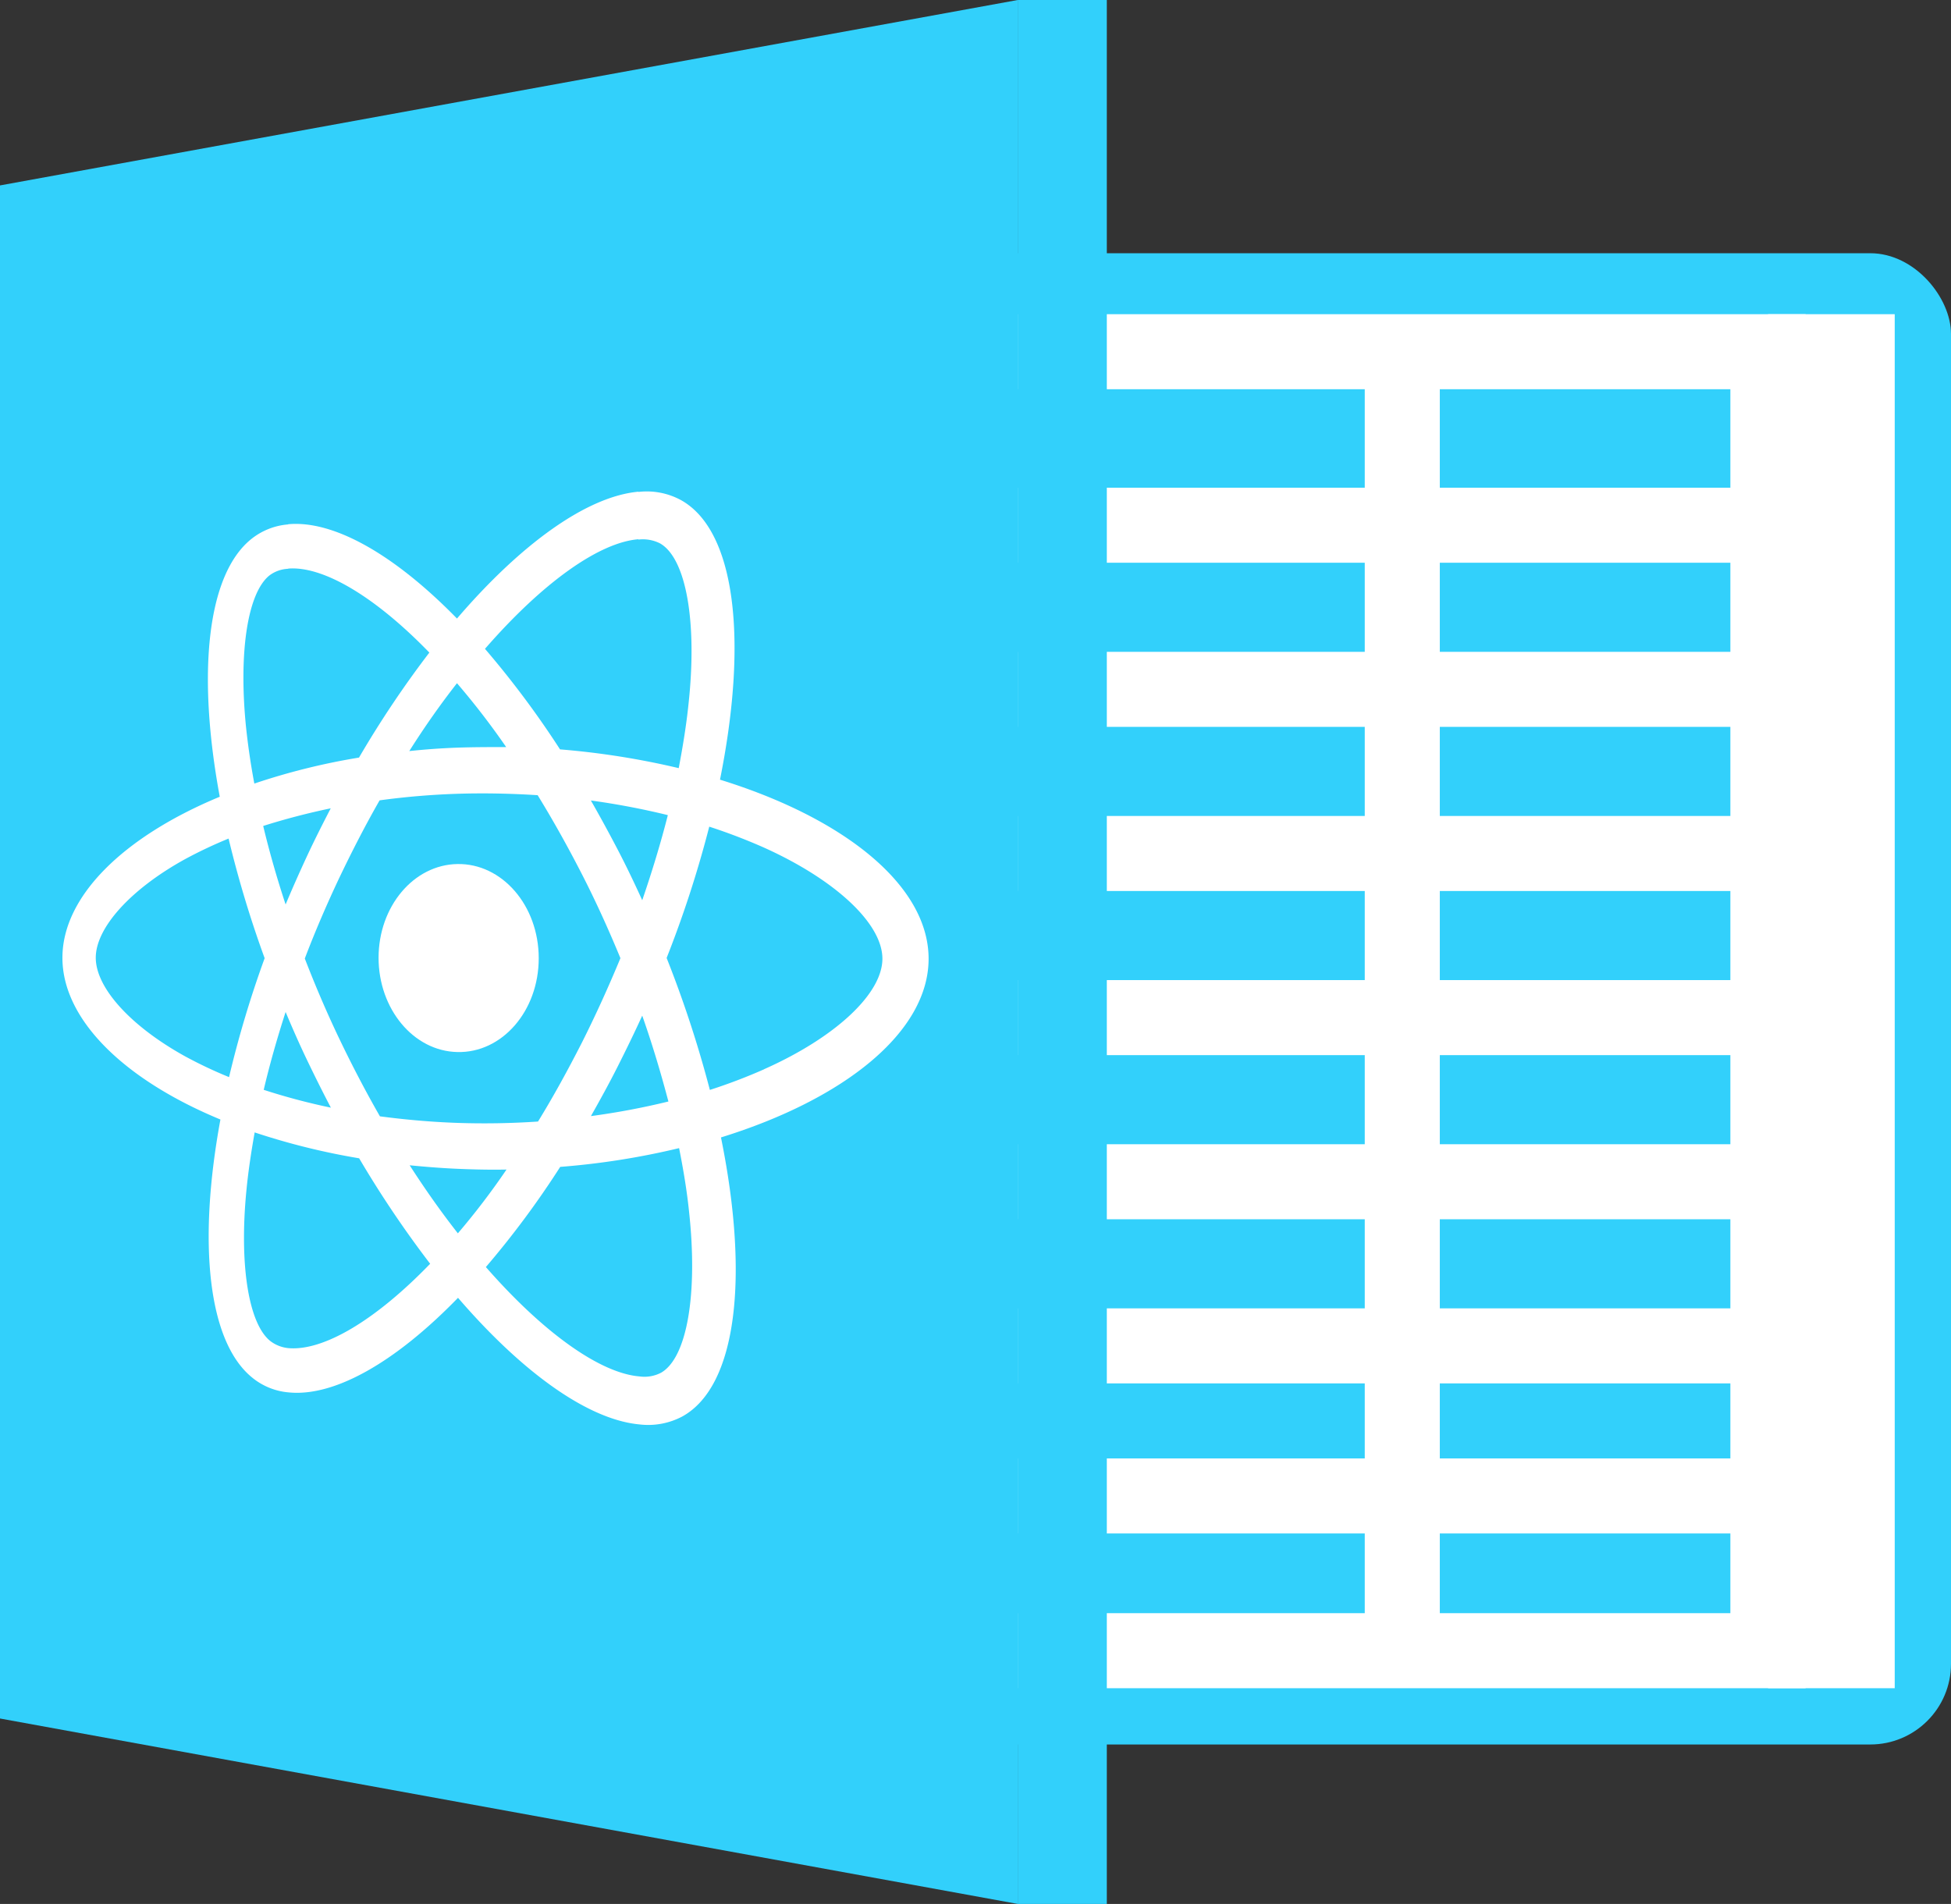 <?xml version="1.0" encoding="utf-8"?>
<svg xmlns="http://www.w3.org/2000/svg" id="Layer_1" viewBox="0 0 416 406">
<rect x="0" y="0" width="416" height="406" fill="#333333" stroke="none"/>
<defs>
<style>.cls-1{fill:#32d0fb;}.cls-2,.cls-3{fill:none;stroke-miterlimit:10;stroke-width:16px;}.cls-2{stroke:#fff;}.cls-3{stroke:#61dafb;}.cls-4{fill:#fff;}</style>
</defs>
<title>Artboard 1</title>
<rect class="cls-1" x="104" y="54" width="312" height="318" rx="17.21" ry="17.21"/>
<rect class="cls-2" x="67.77" y="75" width="309.23" height="277"/>
<line class="cls-3" x1="142" y1="75" x2="142" y2="352"/>
<line class="cls-2" x1="299" y1="75" x2="299" y2="352"/>
<line class="cls-2" x1="377" y1="352" x2="377" y2="75"/>
<line class="cls-2" x1="58" y1="112" x2="377" y2="112"/>
<line class="cls-2" x1="58" y1="147" x2="377" y2="147"/>
<line class="cls-2" x1="58" y1="182" x2="377" y2="182"/>
<line class="cls-2" x1="58" y1="217" x2="377" y2="217"/>
<line class="cls-2" x1="67.77" y1="252" x2="377" y2="252"/>
<line class="cls-2" x1="67.77" y1="287" x2="377" y2="287"/>
<line class="cls-2" x1="67.77" y1="319" x2="377" y2="319"/>
<rect class="cls-4" x="377" y="67" width="27" height="293"/>
<polygon class="cls-1" points="0 366.46 217 406 217 0 0 39.54 0 366.46"/>
<path class="cls-4" d="M198,204.45c0-15.65-18-30-44.48-38.19,6-29.79,3.33-53.12-8.31-59.61a15.27,15.27,0,0,0-9.08-1.75v10.16a8.11,8.11,0,0,1,4.6.81c5.54,3.14,8,16.64,6.07,34.33-.45,4.35-1.19,8.93-2.08,13.6a169.26,169.26,0,0,0-25.31-4,197.87,197.87,0,0,0-16-21.44c12.46-14.31,24.43-22.7,32.72-23.37V104.85h0c-10.93,1-24.92,11-38.69,27.05-13.42-13.74-26.36-21-36-20.11v9.46c7.26-.59,18.21,5.64,30.11,17.91a216.23,216.23,0,0,0-15,22.39,141.14,141.14,0,0,0-22.32,5.54c-.79-4.18-1.37-8.24-1.78-12.13-1.6-16,.38-28.56,5-32.25a7.12,7.12,0,0,1,4-1.42v-9.46h0a14.36,14.36,0,0,0-7.81,3.07c-9.54,7.59-11.65,28.76-6.78,55-20.59,8.54-33.55,21.26-33.55,34.35s13,25.92,33.69,34.48c-4.85,26.28-2.7,47.5,6.88,55.12a14.16,14.16,0,0,0,7.78,3.08c9.67.91,22.61-6.39,36-20.18,13.78,16,27.78,26,38.71,27a15.52,15.52,0,0,0,9.16-1.72c11.61-6.47,14.25-29.75,8.2-59.48C180.1,234.38,198,220.05,198,204.45Zm-55.6-30.63c-1.51,5.94-3.37,12.06-5.46,18.15-1.65-3.62-3.37-7.23-5.25-10.83s-3.77-7.07-5.7-10.44A160.33,160.33,0,0,1,142.4,173.82Zm-18.3,48.46c-3.06,6-6.17,11.66-9.38,16.88a169.66,169.66,0,0,1-17.17.29c-5.61-.19-11.16-.69-16.54-1.4-3-5.23-5.9-10.77-8.68-16.58-2.7-5.65-5.13-11.35-7.34-17.07,2.17-5.71,4.64-11.45,7.3-17.09,2.79-5.84,5.66-11.42,8.65-16.64a160.75,160.75,0,0,1,16.61-1.4c5.68-.18,11.41-.06,17.09.3,3.21,5.22,6.36,10.84,9.42,16.81s5.72,11.87,8.23,17.94C129.78,210.38,127.05,216.41,124.1,222.28Zm12.84-5.7c2.17,6.15,4,12.32,5.58,18.31A157.22,157.22,0,0,1,126,238c1.93-3.41,3.87-6.93,5.7-10.56S135.29,220.2,136.94,216.58ZM97.63,263q-5.19-6.61-10.28-14.51c3.3.32,6.7.6,10.17.75s7,.23,10.48.16A155.69,155.69,0,0,1,97.63,263ZM70.55,236.2a136.52,136.52,0,0,1-14.32-3.8c1.27-5.41,2.86-11,4.67-16.6,1.43,3.41,2.93,6.83,4.58,10.27S68.82,232.9,70.55,236.2Zm26.89-90.51a163,163,0,0,1,10.49,13.62c-3.42,0-6.89,0-10.38.12s-6.93.38-10.28.73C90.58,154.92,94,150.08,97.44,145.69ZM70.52,172.37c-1.73,3.34-3.46,6.75-5.08,10.24s-3.11,6.85-4.54,10.26c-1.87-5.65-3.47-11.28-4.78-16.74A146.63,146.63,0,0,1,70.52,172.37Zm-31.1,52.86c-11.65-6.46-19-14.63-19-21s7.39-14.59,19-21a95.82,95.82,0,0,1,9.32-4.41,233.16,233.16,0,0,0,7.69,25.51,226.33,226.33,0,0,0-7.59,25.36A93.59,93.59,0,0,1,39.42,225.23ZM57.68,286c-4.68-3.66-6.7-16.29-5.13-32.23.38-3.94,1-8.07,1.75-12.29A147.45,147.45,0,0,0,76.58,247a224.94,224.94,0,0,0,15.14,22.49c-11.9,12.31-22.83,18.57-30.12,18A7.54,7.54,0,0,1,57.68,286Zm89.24-27.66c1.93,17.7-.45,31.19-5.94,34.37a7.67,7.67,0,0,1-4.65.8c-8.25-.69-20.26-9.07-32.73-23.32a192.46,192.46,0,0,0,15.85-21.36,161.67,161.67,0,0,0,25.35-4C145.74,249.55,146.47,254,146.92,258.34Zm16-30.32a118.1,118.1,0,0,1-11.56,4.4,242.35,242.35,0,0,0-9.22-28.14,236.15,236.15,0,0,0,9.09-28A120.62,120.62,0,0,1,163,180.79c15.14,6.84,25.15,16.15,25.15,23.65S178.06,221.27,162.93,228Z"/>
<path class="cls-4" d="M97.52,184.25c9.51-.17,17.35,8.82,17.35,20.09s-7.84,20.24-17.35,20c-9.35-.19-16.8-9.19-16.8-20.1S88.17,184.41,97.52,184.25Z"/>
<rect class="cls-1" x="217" width="19" height="406"/>
</svg>
